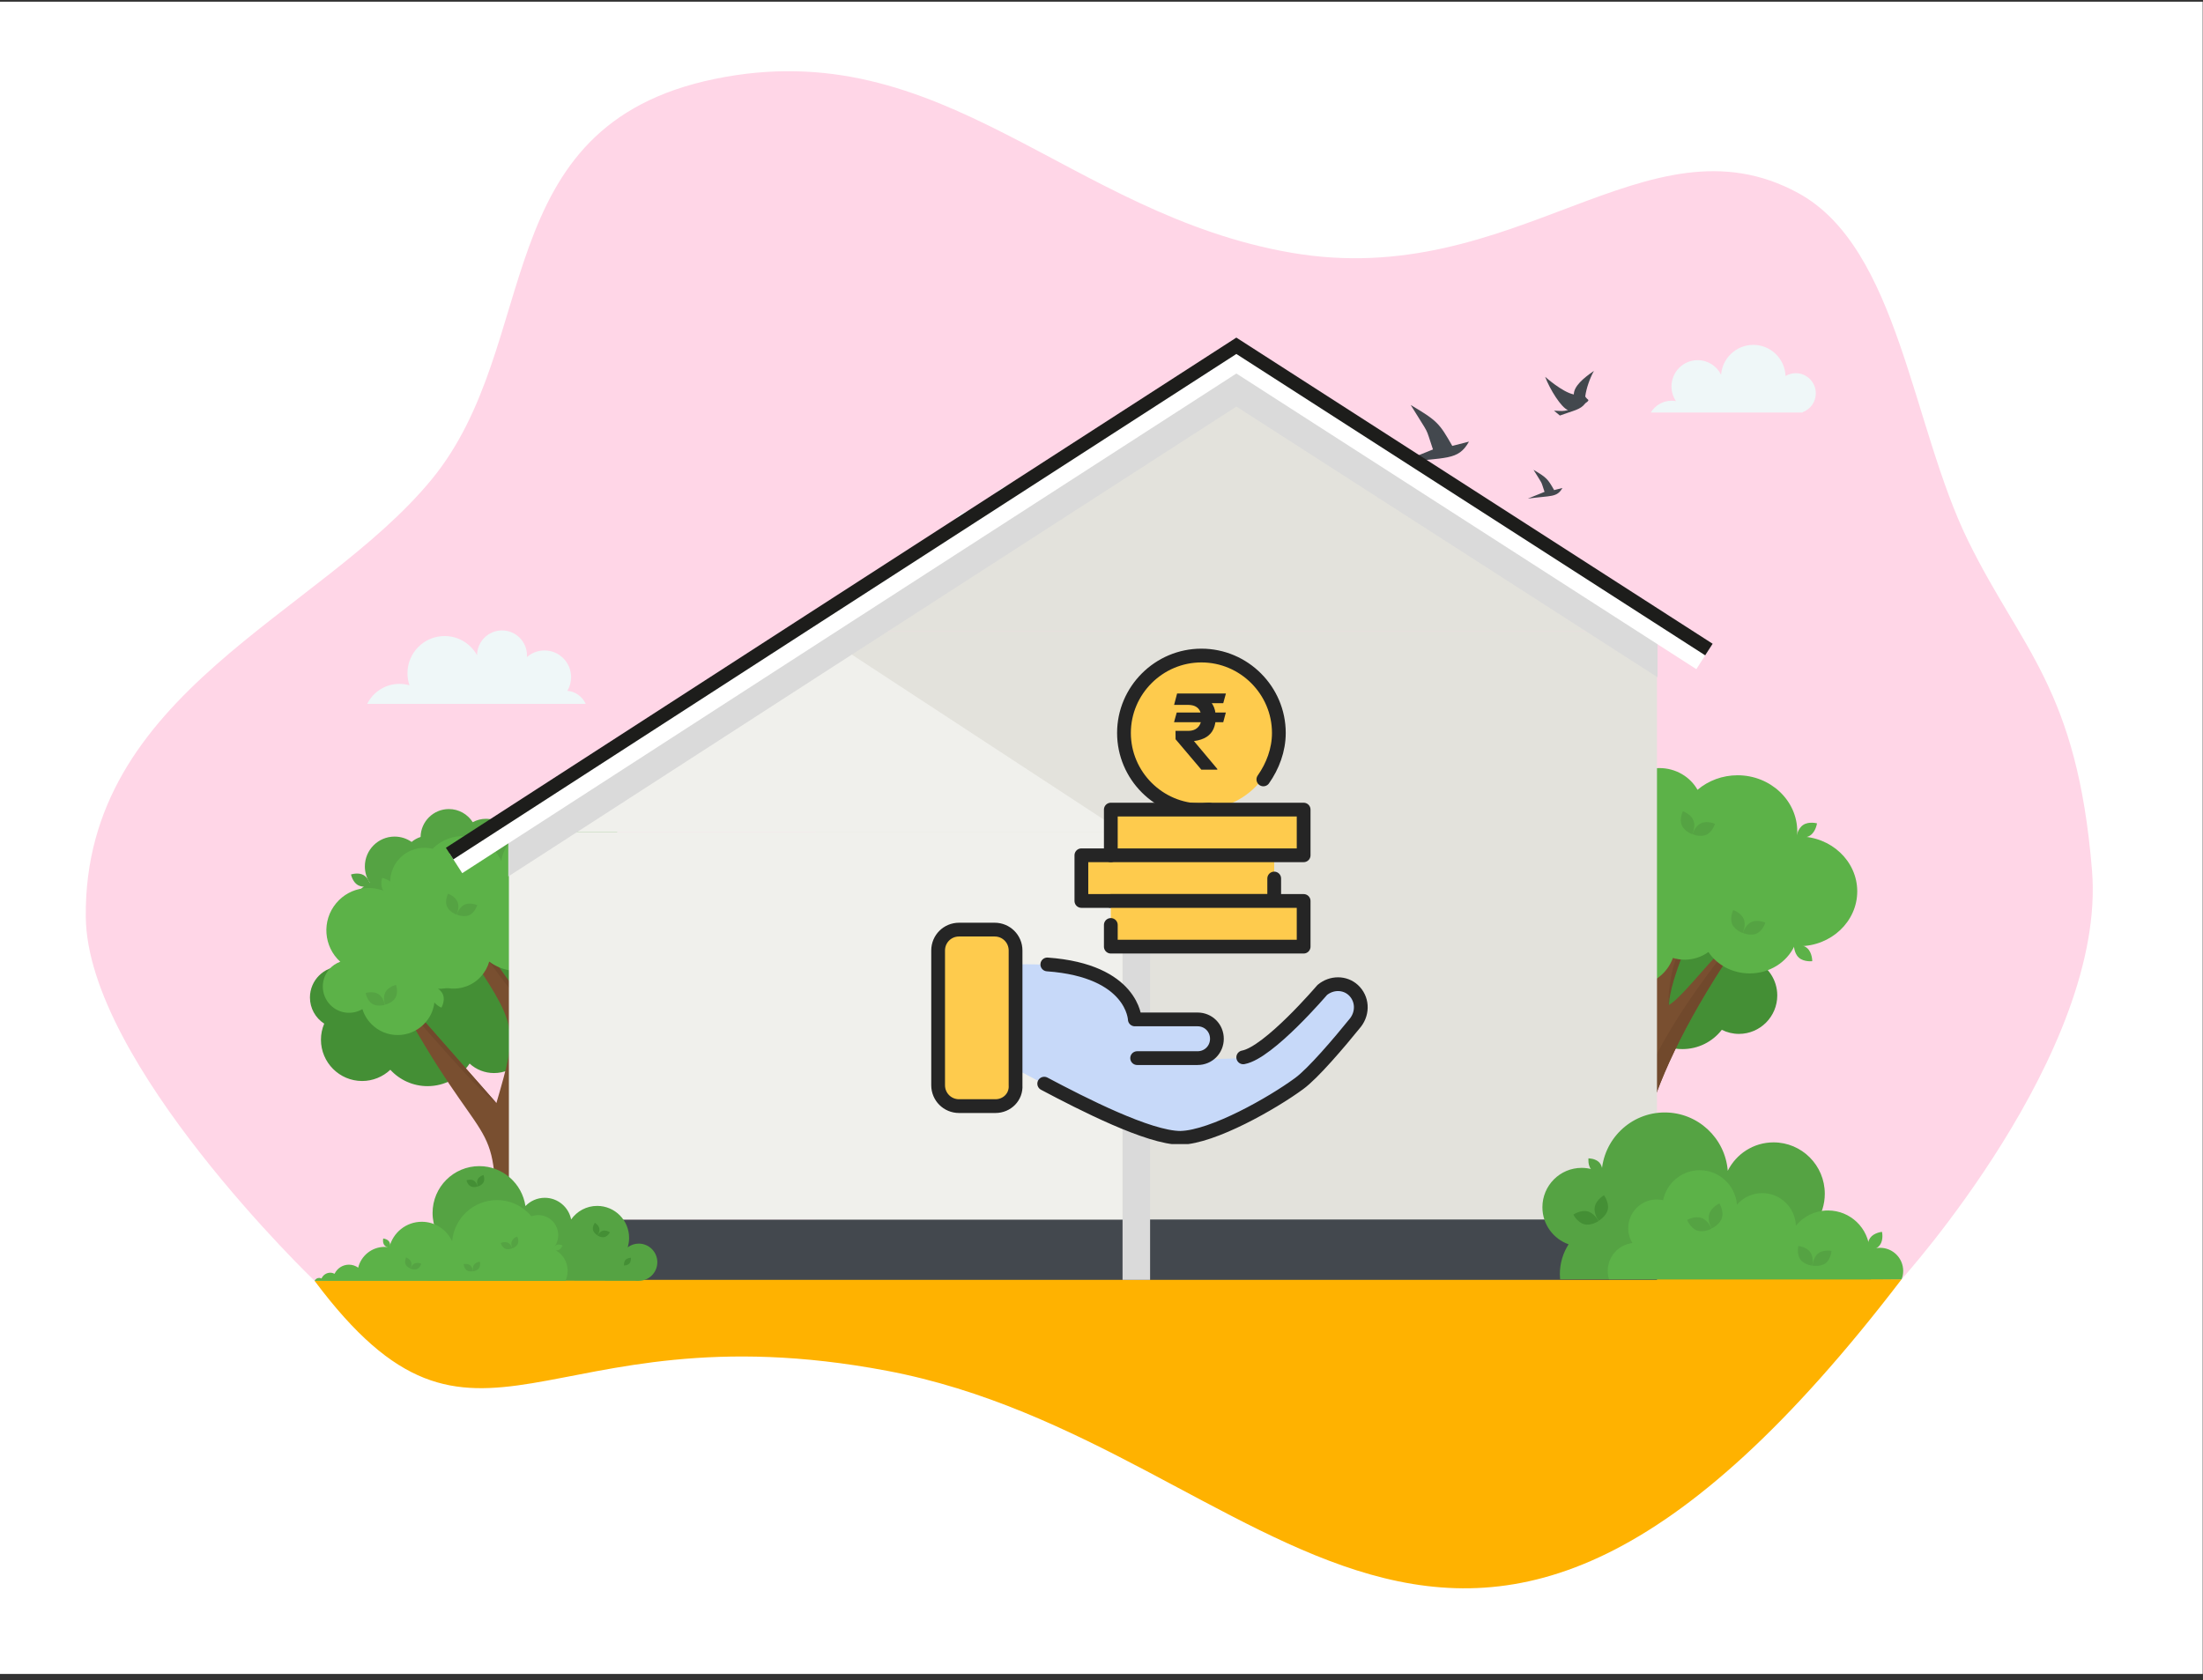 <svg width="270" height="206" viewBox="0 0 270 206" fill="none" xmlns="http://www.w3.org/2000/svg">
<rect x="0" y="0" width="270" height="206" fill="#333333" stroke="none"/>
<g clip-path="url(#clip0_5223_3300)">
<path d="M269.963 0.209H0V205.212H269.963V0.209Z" fill="white"/>
<path d="M38.556 157.022C58.592 183.835 66.228 160.008 108.694 168.046C156.411 177.078 177.612 229.361 233.058 156.834L136.305 147.315L38.556 157.022Z" fill="#FFB200"/>
<path d="M38.555 157.022C38.555 157.022 10.695 130.33 10.514 112.424C10.235 84.883 39.172 75.454 52.881 58.802C66.591 42.149 59.548 15.466 87.591 9.679C115.633 3.892 130.862 26.277 158.3 30.99C185.738 35.704 201.804 13.549 220.387 23.664C232.708 30.371 234.296 52.204 241.222 66.316C247.771 79.66 254.582 84.425 256.397 106.704C258.212 128.983 233.057 156.834 233.057 156.834C221.59 156.91 206.312 154.63 193.962 154.63C137.394 154.63 75.997 156.363 46.864 156.49C45.438 156.496 39.833 157.044 38.555 157.022Z" fill="#FFD6E7"/>
<path d="M75.709 101.944C75.222 102.532 74.284 102.556 74.284 102.556C74.284 102.556 74.138 101.628 74.625 101.04C75.113 100.452 76.05 100.428 76.05 100.428C76.05 100.428 76.197 101.357 75.709 101.944Z" fill="#55A343"/>
<path d="M44.569 107.283C45.229 107.665 45.411 108.587 45.411 108.587C45.411 108.587 44.524 108.89 43.863 108.507C43.203 108.125 43.02 107.203 43.02 107.203C43.02 107.203 43.909 106.901 44.569 107.283Z" fill="#55A343"/>
<path d="M67.693 99.184C68.798 99.184 69.791 99.76 70.356 100.651C70.802 100.405 71.308 100.272 71.832 100.272C73.058 100.272 74.148 101.018 74.63 102.101C74.733 102.09 74.836 102.085 74.939 102.085C75.974 102.085 76.935 102.614 77.504 103.453C77.714 103.413 77.927 103.393 78.143 103.393C80.043 103.393 81.59 104.944 81.59 106.85C81.59 107.076 81.568 107.298 81.525 107.517C82.744 108.024 83.584 109.229 83.584 110.612C83.584 112.461 82.084 113.964 80.241 113.964C79.718 113.964 79.207 113.841 78.747 113.609C77.93 114.663 76.677 115.291 75.313 115.291C74.491 115.291 73.706 115.064 73.026 114.641C72.458 115.513 71.475 116.077 70.391 116.077C69.405 116.077 68.506 115.625 67.922 114.876C67.199 115.264 66.396 115.466 65.562 115.466C64.621 115.466 63.722 115.21 62.931 114.721C62.281 115.115 61.531 115.328 60.765 115.328C58.459 115.328 56.582 113.446 56.582 111.133C56.582 109.536 57.501 108.108 58.86 107.405C58.512 106.873 58.32 106.244 58.32 105.584C58.32 103.749 59.809 102.256 61.638 102.256C62.325 102.256 62.985 102.468 63.536 102.854C63.83 102.604 64.171 102.415 64.538 102.298C64.565 100.576 65.97 99.184 67.693 99.184Z" fill="#55A343"/>
<path d="M55.014 99.184C56.228 99.184 57.318 99.817 57.939 100.796C58.429 100.525 58.984 100.379 59.561 100.379C60.907 100.379 62.105 101.198 62.635 102.388C62.747 102.376 62.86 102.371 62.974 102.371C64.111 102.371 65.167 102.952 65.792 103.873C66.022 103.83 66.256 103.808 66.493 103.808C68.581 103.808 70.28 105.511 70.28 107.605C70.28 107.853 70.256 108.098 70.209 108.338C71.548 108.895 72.471 110.219 72.471 111.738C72.471 113.769 70.823 115.421 68.798 115.421C68.224 115.421 67.663 115.286 67.157 115.031C66.26 116.188 64.883 116.878 63.385 116.878C62.481 116.878 61.62 116.63 60.872 116.165C60.248 117.122 59.168 117.742 57.978 117.742C56.895 117.742 55.907 117.246 55.265 116.423C54.47 116.849 53.589 117.071 52.672 117.071C51.639 117.071 50.651 116.79 49.782 116.253C49.068 116.686 48.243 116.919 47.403 116.919C44.869 116.919 42.808 114.852 42.808 112.311C42.808 110.557 43.817 108.989 45.31 108.216C44.928 107.631 44.717 106.94 44.717 106.215C44.717 104.199 46.352 102.559 48.363 102.559C49.117 102.559 49.842 102.792 50.447 103.216C50.77 102.942 51.144 102.734 51.548 102.606C51.577 100.713 53.121 99.184 55.014 99.184Z" fill="#55A343"/>
<path d="M48.203 114.198C50.539 114.198 52.588 115.66 53.437 117.738C54.289 116.958 55.41 116.51 56.611 116.51C59.215 116.51 61.334 118.635 61.334 121.247C61.334 121.738 61.26 122.219 61.115 122.678C63.297 122.958 64.989 124.832 64.989 127.096C64.989 129.551 62.997 131.549 60.548 131.549C59.419 131.549 58.363 131.128 57.557 130.386C56.423 132.098 54.504 133.154 52.399 133.154C50.649 133.154 49.004 132.417 47.839 131.146C46.91 132.02 45.675 132.523 44.384 132.523C41.6 132.523 39.336 130.252 39.336 127.46C39.336 126.781 39.472 126.113 39.736 125.491C38.664 124.802 37.987 123.601 37.987 122.289C37.987 120.189 39.69 118.481 41.784 118.481C42.093 118.481 42.4 118.519 42.699 118.594C43.272 116.059 45.517 114.198 48.203 114.198Z" fill="#448F35"/>
<path d="M67.241 110.808C68.517 110.808 69.663 111.395 70.422 112.315C71.296 111.737 72.332 111.413 73.415 111.413C76.32 111.413 78.699 113.709 78.844 116.586C81.505 116.876 83.584 119.144 83.584 121.889C83.584 124.805 81.237 127.183 78.337 127.222C77.534 128.612 76.042 129.509 74.376 129.509C73.015 129.509 71.779 128.919 70.933 127.953C70.416 128.213 69.835 128.355 69.231 128.355C68.101 128.355 67.047 127.843 66.338 127.006C66.177 127.023 66.014 127.031 65.852 127.031C64.152 127.031 62.64 126.136 61.78 124.779C61.358 124.936 60.904 125.019 60.436 125.019C58.311 125.019 56.582 123.285 56.582 121.154C56.582 119.762 57.302 118.542 58.407 117.862C58.381 117.671 58.368 117.478 58.368 117.285C58.368 114.901 60.302 112.962 62.679 112.962C62.981 112.962 63.279 112.993 63.569 113.055C64.256 111.722 65.644 110.808 67.241 110.808Z" fill="#448F35"/>
<path d="M76.686 136.758C74.752 137.63 72.535 137.079 71.21 135.552C70.976 135.732 70.721 135.886 70.448 136.009C68.511 136.882 66.227 136.013 65.356 134.071C64.485 132.128 65.352 129.838 67.288 128.964C67.952 128.665 68.674 128.563 69.376 128.657C70.129 127.308 71.287 126.241 72.719 125.595C73.946 125.041 75.273 124.844 76.593 125.013C76.962 124.693 77.373 124.43 77.823 124.228C78.058 124.122 78.3 124.034 78.547 123.965C78.893 123.24 79.486 122.65 80.231 122.314C81.954 121.537 83.987 122.311 84.761 124.038C85.487 125.657 84.856 127.548 83.357 128.42C83.736 130.266 82.803 132.2 81.019 133.005C80.496 133.241 79.932 133.361 79.368 133.365C79.08 134.833 78.103 136.119 76.686 136.758Z" fill="#448F35"/>
<path d="M50.364 125.267C60.364 142.834 61.076 135.901 60.64 154.124C60.635 154.333 60.802 154.507 61.011 154.509C63.761 154.53 64.017 153.449 65.501 154.189C65.748 154.312 66.038 154.132 66.04 153.856C66.138 130.766 61.493 133.459 80.426 123.531L79.749 122.222L66.701 127.155L72.957 115.401L71.035 115.94C71.701 115.21 67.855 120.228 64.636 123.44L58.057 114.243L56.741 115.766C63.543 125.907 63.543 125.907 60.84 135.225L51.184 124.256L50.364 125.267Z" fill="#794F30"/>
<path d="M65.885 127.674L66.701 127.154L72.957 115.401L72.116 115.636L65.885 127.674Z" fill="#71492C"/>
<path d="M64.636 123.439L58.057 114.243L57.666 114.695C63.227 122.47 63.079 122.012 64.636 123.439Z" fill="#71492C"/>
<path d="M60.84 135.224L51.184 124.255L50.841 124.678C58.047 132.863 59.424 134.255 60.84 135.224Z" fill="#71492C"/>
<path d="M60.913 154.494C60.944 154.503 60.977 154.509 61.011 154.509C62.749 154.522 63.491 154.095 64.177 153.966C63.262 153.775 62.73 154.388 60.913 154.494Z" fill="#71492C"/>
<path d="M80.426 123.531L79.749 122.222L79.151 122.448L79.711 123.531C60.778 133.458 65.423 130.766 65.324 153.856C65.324 153.941 65.294 154.015 65.248 154.076C65.329 154.108 65.413 154.145 65.501 154.189C65.748 154.312 66.038 154.132 66.04 153.856C66.138 130.766 61.493 133.458 80.426 123.531Z" fill="#71492C"/>
<path d="M87.04 113.146C88.767 115.239 88.645 118.264 86.863 120.212C87.399 120.475 87.879 120.85 88.267 121.319C89.761 123.131 89.507 125.824 87.701 127.324C85.893 128.823 83.207 128.568 81.713 126.756C81.081 125.99 80.742 125.042 80.736 124.067C78.711 123.705 76.899 122.649 75.573 121.041C74.464 119.697 73.795 118.089 73.621 116.364C73.03 116.018 72.51 115.575 72.072 115.043C71.802 114.716 71.569 114.361 71.376 113.984C70.387 113.905 69.46 113.43 68.82 112.654C67.521 111.08 67.742 108.739 69.312 107.436C70.883 106.133 73.217 106.354 74.516 107.929C74.564 107.987 74.61 108.046 74.653 108.106C76.588 106.76 79.271 107.103 80.799 108.956C81.356 109.631 81.704 110.452 81.812 111.311C83.727 110.911 85.756 111.589 87.04 113.146Z" fill="#5CB248"/>
<path d="M41.204 110.724C42.95 108.63 45.988 108.267 48.17 109.818C47.558 108.403 47.742 106.704 48.796 105.44C50.283 103.657 52.929 103.42 54.708 104.911C55.376 105.471 55.826 106.196 56.049 106.976C56.163 106.776 56.292 106.582 56.445 106.399C57.826 104.743 60.284 104.523 61.935 105.908C63.587 107.292 63.806 109.757 62.425 111.413C61.524 112.493 60.166 112.958 58.872 112.769C59.917 114.778 59.725 117.303 58.185 119.149C56.9 120.691 54.983 121.389 53.129 121.184C53.487 122.56 53.203 124.082 52.224 125.256C50.615 127.186 47.751 127.442 45.827 125.829C45.138 125.251 44.667 124.51 44.414 123.711C43.275 124.387 41.789 124.312 40.716 123.412C39.354 122.27 39.173 120.237 40.312 118.871C40.694 118.411 41.179 118.09 41.703 117.903C39.652 116.04 39.413 112.872 41.204 110.724Z" fill="#5CB248"/>
<path d="M54.983 102.801C57.547 101.886 60.349 103.12 61.443 105.568C61.632 104.038 62.651 102.667 64.199 102.115C66.382 101.336 68.783 102.48 69.56 104.67C69.852 105.493 69.872 106.346 69.67 107.132C69.869 107.018 70.079 106.916 70.303 106.836C72.331 106.113 74.56 107.175 75.281 109.209C76.003 111.242 74.944 113.478 72.915 114.201C71.593 114.673 70.187 114.381 69.168 113.56C69.051 115.822 67.606 117.9 65.346 118.707C63.458 119.38 61.452 119.005 59.96 117.884C59.572 119.252 58.555 120.419 57.117 120.932C54.754 121.775 52.157 120.537 51.317 118.168C51.016 117.319 50.985 116.441 51.173 115.624C49.849 115.626 48.607 114.805 48.138 113.483C47.542 111.805 48.416 109.962 50.089 109.365C50.652 109.164 51.232 109.133 51.778 109.24C50.954 106.59 52.352 103.739 54.983 102.801Z" fill="#5CB248"/>
<path d="M67.889 122.6C65.302 121.894 63.776 119.218 64.48 116.623C64.56 116.328 64.669 116.048 64.797 115.782C63.95 116.334 62.884 116.538 61.834 116.251C59.877 115.717 58.723 113.694 59.256 111.732C59.788 109.771 61.806 108.613 63.762 109.147C64.866 109.449 65.714 110.224 66.148 111.195C68.026 110.098 70.324 109.726 72.586 110.344C74.408 110.841 75.923 111.904 77.001 113.29C77.741 113.167 78.518 113.195 79.29 113.405C79.842 113.556 80.349 113.789 80.805 114.086C81.55 113.469 82.571 113.211 83.573 113.485C85.214 113.933 86.182 115.629 85.736 117.275C85.289 118.92 83.597 119.891 81.956 119.443C81.572 119.338 81.227 119.163 80.927 118.938C80.904 119.149 80.869 119.361 80.812 119.573C80.228 121.725 78.015 122.994 75.87 122.408C74.735 122.099 73.85 121.33 73.351 120.359C72.272 122.212 70.054 123.191 67.889 122.6Z" fill="#5CB248"/>
<path d="M56.081 110.575C56.37 111.283 55.95 112.124 55.95 112.124C55.95 112.124 55.064 111.817 54.776 111.109C54.488 110.401 54.908 109.56 54.908 109.56C54.908 109.56 55.794 109.867 56.081 110.575Z" fill="#55A343"/>
<path d="M57.527 112.186C56.834 112.504 55.978 112.119 55.978 112.119C55.978 112.119 56.247 111.218 56.94 110.9C57.633 110.582 58.489 110.967 58.489 110.967C58.489 110.967 58.22 111.867 57.527 112.186Z" fill="#55A343"/>
<path d="M75.402 114.489C76.052 114.889 76.21 115.816 76.21 115.816C76.21 115.816 75.314 116.094 74.665 115.694C74.015 115.294 73.857 114.367 73.857 114.367C73.857 114.367 74.752 114.089 75.402 114.489Z" fill="#55A343"/>
<path d="M77.518 114.93C77.147 115.598 76.23 115.795 76.23 115.795C76.23 115.795 75.915 114.91 76.286 114.242C76.657 113.574 77.574 113.377 77.574 113.377C77.574 113.377 77.889 114.262 77.518 114.93Z" fill="#55A343"/>
<path d="M46.363 121.858C47.013 122.258 47.17 123.185 47.17 123.185C47.17 123.185 46.275 123.463 45.625 123.063C44.975 122.663 44.817 121.736 44.817 121.736C44.817 121.736 45.713 121.458 46.363 121.858Z" fill="#55A343"/>
<path d="M48.478 122.299C48.107 122.967 47.191 123.164 47.191 123.164C47.191 123.164 46.876 122.279 47.247 121.611C47.618 120.943 48.535 120.746 48.535 120.746C48.535 120.746 48.849 121.631 48.478 122.299Z" fill="#55A343"/>
<path d="M87.946 120.624C87.184 120.663 86.531 119.988 86.531 119.988C86.531 119.988 87.113 119.251 87.874 119.212C88.636 119.174 89.289 119.848 89.289 119.848C89.289 119.848 88.707 120.586 87.946 120.624Z" fill="#5CB248"/>
<path d="M52.983 122.453C52.733 121.731 53.197 120.914 53.197 120.914C53.197 120.914 54.065 121.268 54.315 121.99C54.565 122.712 54.101 123.529 54.101 123.529C54.101 123.529 53.233 123.175 52.983 122.453Z" fill="#5CB248"/>
<path d="M72.491 121.584C72.554 120.822 73.307 120.262 73.307 120.262C73.307 120.262 73.959 120.938 73.896 121.7C73.833 122.462 73.079 123.021 73.079 123.021C73.079 123.021 72.428 122.346 72.491 121.584Z" fill="#5CB248"/>
<path d="M71.045 106.438C70.574 107.039 69.638 107.09 69.638 107.09C69.638 107.09 69.465 106.166 69.936 105.564C70.407 104.963 71.343 104.913 71.343 104.913C71.343 104.913 71.516 105.837 71.045 106.438Z" fill="#5CB248"/>
<path d="M48.156 108.432C48.559 109.081 48.287 109.981 48.287 109.981C48.287 109.981 47.362 109.828 46.959 109.179C46.556 108.53 46.828 107.63 46.828 107.63C46.828 107.63 47.753 107.783 48.156 108.432Z" fill="#5CB248"/>
<path d="M178.835 121.69C179.283 120.981 180.299 120.823 180.299 120.823C180.299 120.823 180.589 121.812 180.141 122.521C179.693 123.229 178.677 123.388 178.677 123.388C178.677 123.388 178.387 122.398 178.835 121.69Z" fill="#55A343"/>
<path d="M195.49 105.976C197.042 105.976 198.438 106.786 199.232 108.038C199.859 107.692 200.569 107.505 201.306 107.505C203.029 107.505 204.56 108.553 205.238 110.075C205.382 110.06 205.527 110.053 205.672 110.053C207.127 110.053 208.477 110.796 209.278 111.975C209.572 111.92 209.872 111.892 210.175 111.892C212.846 111.892 215.019 114.071 215.019 116.749C215.019 117.067 214.988 117.379 214.928 117.686C216.641 118.399 217.822 120.093 217.822 122.036C217.822 124.634 215.714 126.748 213.123 126.748C212.388 126.748 211.671 126.574 211.024 126.248C209.876 127.729 208.115 128.611 206.198 128.611C205.042 128.611 203.94 128.293 202.984 127.698C202.186 128.923 200.804 129.716 199.281 129.716C197.895 129.716 196.632 129.081 195.811 128.029C194.794 128.574 193.666 128.858 192.493 128.858C191.171 128.858 189.908 128.498 188.796 127.811C187.883 128.365 186.828 128.664 185.752 128.664C182.511 128.664 179.874 126.02 179.874 122.769C179.874 120.524 181.165 118.518 183.075 117.53C182.586 116.782 182.316 115.898 182.316 114.971C182.316 112.392 184.408 110.294 186.98 110.294C187.945 110.294 188.872 110.591 189.647 111.134C190.06 110.783 190.539 110.518 191.055 110.353C191.093 107.933 193.068 105.976 195.49 105.976Z" fill="#448F35"/>
<path d="M185.569 99.786C187.784 99.786 189.774 101.06 190.752 102.967C191.659 102.131 192.858 101.647 194.122 101.647C196.87 101.647 199.105 103.889 199.105 106.644C199.105 106.913 199.084 107.18 199.041 107.442C201.173 107.483 202.896 109.235 202.896 111.383C202.896 112.84 202.109 114.15 200.857 114.837C200.482 116.466 199.038 117.644 197.325 117.644C196.704 117.644 196.101 117.485 195.567 117.186C195.17 117.522 194.664 117.714 194.122 117.714C193.669 117.714 193.237 117.576 192.875 117.333C192.825 117.389 192.773 117.444 192.72 117.497C191.874 118.345 190.749 118.812 189.553 118.812C188.356 118.812 187.231 118.345 186.385 117.497C186.335 117.447 186.286 117.396 186.239 117.344C185.398 118.296 184.177 118.868 182.873 118.868C180.46 118.868 178.484 116.951 178.382 114.555C176.833 114.502 175.589 113.223 175.589 111.657C175.589 111.599 175.591 111.54 175.595 111.481C174.895 110.753 174.502 109.784 174.502 108.759C174.502 106.592 176.26 104.829 178.421 104.829C178.889 104.829 179.345 104.911 179.772 105.068C180.052 102.108 182.545 99.786 185.569 99.786Z" fill="#55A343"/>
<path d="M184.414 120.71C195.451 131.478 194.552 150.019 194.292 153.358C194.275 153.58 194.494 153.748 194.701 153.667C196.74 152.861 199.802 153.453 201.022 153.744C201.25 153.799 201.453 153.584 201.384 153.36C199.011 145.636 200.493 134.35 212.174 116.844C212.174 116.844 211.55 116 210.889 116.635C208.99 118.461 205.989 122.395 204.538 123.203C204.196 120.126 207.782 113.429 207.782 113.429C207.782 113.429 203.701 119.246 201.805 118.642C199.91 118.039 199.427 113.073 199.427 113.073L197.71 113.445C203.324 124.791 198.632 132.497 198.632 132.497C198.632 132.497 194.314 127.878 195.052 116.754L193.415 116.929C193.415 116.929 194.037 128.208 193.654 128.513C193.37 128.738 187.737 118.868 187.737 118.868L184.414 120.71Z" fill="#794F30"/>
<path d="M194.151 116.851C193.453 127.769 196.896 131.369 198.633 132.496C197.5 130.828 194.478 125.407 195.052 116.754L194.151 116.851Z" fill="#71492C"/>
<path d="M200.909 118.642C201.141 118.716 201.406 118.693 201.691 118.597C199.891 117.834 199.427 113.072 199.427 113.072L198.552 113.262C198.663 114.172 199.234 118.109 200.909 118.642Z" fill="#71492C"/>
<path d="M204.539 123.202C204.685 119.92 207.782 113.428 207.782 113.428C207.782 113.428 207.094 115.033 205.852 116.401C204.428 119.46 204.394 123.334 204.539 123.202Z" fill="#71492C"/>
<path d="M193.654 128.513C192.04 126.042 187.738 118.868 187.738 118.868L187.057 119.245C187.939 120.783 189.979 124.857 193.654 128.513Z" fill="#71492C"/>
<path d="M212.175 116.844C212.175 116.844 211.605 116.077 210.979 116.561C211.163 116.688 211.278 116.844 211.278 116.844C198.78 132.846 196.847 142.937 200.488 153.36C200.52 153.453 200.496 153.545 200.447 153.617C200.666 153.662 200.862 153.706 201.023 153.744C201.251 153.799 201.453 153.584 201.384 153.36C199.011 145.635 200.493 134.349 212.175 116.844Z" fill="#71492C"/>
<path d="M194.316 153.502C194.378 153.645 194.543 153.73 194.701 153.667C195.337 153.416 196.072 153.3 196.819 153.27C195.97 153.237 195.094 153.291 194.316 153.502Z" fill="#71492C"/>
<path d="M220.486 102.546C220.406 102.546 220.325 102.547 220.244 102.549C220.264 102.347 220.273 102.143 220.273 101.938C220.273 98.135 216.991 95.042 212.957 95.042C211.116 95.042 209.374 95.695 208.048 96.825C207.159 95.242 205.392 94.159 203.37 94.159C200.999 94.159 198.987 95.636 198.317 97.666C197.675 97.427 196.986 97.302 196.286 97.302C193.214 97.302 190.714 99.658 190.714 102.553C190.714 103.033 190.785 103.51 190.923 103.97C189.181 104.214 186.043 105.976 186.006 108.892C185.128 108.333 184.103 108.027 183.051 108.027C180.165 108.027 177.789 110.258 177.549 113.091C177.46 113.085 177.37 113.083 177.281 113.083C174.827 113.083 172.832 115.084 172.832 117.544C172.832 120.004 174.827 122.006 177.281 122.006C178.489 122.006 179.639 121.508 180.471 120.649C180.968 120.759 181.475 120.814 181.985 120.814C182.813 120.814 183.622 120.67 184.396 120.386C186.124 121.548 188.125 122.16 190.218 122.16C192.723 122.16 195.09 121.286 196.979 119.68C197.885 120.422 199.022 120.835 200.216 120.835C202.43 120.835 204.32 119.418 205.032 117.44C205.488 117.576 205.968 117.65 206.461 117.65C207.543 117.65 208.563 117.31 209.383 116.709C210.454 118.313 212.337 119.334 214.449 119.334C216.852 119.334 218.978 117.993 219.924 115.977C220.112 115.991 220.3 115.998 220.487 115.998C224.422 115.998 227.624 112.98 227.624 109.272C227.623 105.563 224.422 102.546 220.486 102.546Z" fill="#5CB248"/>
<path d="M194.113 107.248C194.838 107.666 195.04 108.677 195.04 108.677C195.04 108.677 194.067 109.011 193.341 108.592C192.617 108.174 192.415 107.163 192.415 107.163C192.415 107.163 193.388 106.83 194.113 107.248Z" fill="#55A343"/>
<path d="M196.446 107.666C196.06 108.41 195.061 108.654 195.061 108.654C195.061 108.654 194.688 107.693 195.075 106.949C195.461 106.205 196.46 105.961 196.46 105.961C196.46 105.961 196.833 106.922 196.446 107.666Z" fill="#55A343"/>
<path d="M207.544 100.566C207.859 101.343 207.399 102.265 207.399 102.265C207.399 102.265 206.427 101.928 206.112 101.151C205.796 100.375 206.256 99.452 206.256 99.452C206.256 99.452 207.228 99.789 207.544 100.566Z" fill="#55A343"/>
<path d="M209.13 102.333C208.37 102.682 207.431 102.26 207.431 102.26C207.431 102.26 207.726 101.272 208.486 100.923C209.247 100.574 210.185 100.996 210.185 100.996C210.185 100.996 209.89 101.984 209.13 102.333Z" fill="#55A343"/>
<path d="M213.717 112.676C214.033 113.453 213.573 114.376 213.573 114.376C213.573 114.376 212.601 114.039 212.285 113.262C211.969 112.485 212.429 111.563 212.429 111.563C212.429 111.563 213.401 111.9 213.717 112.676Z" fill="#55A343"/>
<path d="M215.303 114.443C214.542 114.792 213.604 114.37 213.604 114.37C213.604 114.37 213.899 113.382 214.659 113.033C215.42 112.684 216.358 113.106 216.358 113.106C216.358 113.106 216.063 114.094 215.303 114.443Z" fill="#55A343"/>
<path d="M198.442 96.051C198.757 96.828 198.297 97.75 198.297 97.75C198.297 97.75 197.325 97.413 197.01 96.636C196.694 95.86 197.154 94.938 197.154 94.938C197.154 94.938 198.126 95.275 198.442 96.051Z" fill="#5CB248"/>
<path d="M221.853 102.423C221.156 102.885 220.164 102.614 220.164 102.614C220.164 102.614 220.302 101.592 221 101.129C221.698 100.667 222.69 100.938 222.69 100.938C222.69 100.938 222.551 101.96 221.853 102.423Z" fill="#5CB248"/>
<path d="M220.466 117.397C219.843 116.837 219.855 115.806 219.855 115.806C219.855 115.806 220.876 115.683 221.499 116.243C222.121 116.803 222.109 117.834 222.109 117.834C222.109 117.834 221.089 117.957 220.466 117.397Z" fill="#5CB248"/>
<path d="M196.347 121.057C196.315 120.219 197.063 119.51 197.063 119.51C197.063 119.51 197.861 120.161 197.892 120.999C197.923 121.837 197.176 122.546 197.176 122.546C197.176 122.546 196.378 121.895 196.347 121.057Z" fill="#5CB248"/>
<path d="M135.71 65.532C135.373 64.744 134.593 64.192 133.684 64.192C133.399 64.192 133.128 64.248 132.879 64.346C132.903 64.196 132.918 64.043 132.918 63.886C132.918 62.29 131.628 60.996 130.037 60.996C129.195 60.996 128.44 61.361 127.913 61.938C127.515 60.453 126.167 59.36 124.561 59.36C122.643 59.36 121.087 60.919 121.087 62.844C121.087 63.063 121.109 63.277 121.148 63.485C120.667 62.944 119.969 62.602 119.189 62.602C117.738 62.602 116.562 63.782 116.562 65.237C116.562 65.337 116.568 65.435 116.579 65.532H135.71Z" fill="#F7FBFC"/>
<path d="M202.32 50.575H220.928C220.921 50.563 220.914 50.551 220.907 50.54C221.861 50.201 222.547 49.29 222.547 48.217C222.547 46.855 221.446 45.751 220.088 45.751C219.631 45.751 219.205 45.878 218.839 46.095C218.755 43.974 217.019 42.279 214.883 42.279C212.802 42.279 211.099 43.889 210.935 45.934C210.408 44.879 209.324 44.154 208.067 44.154C206.295 44.154 204.857 45.595 204.857 47.373C204.857 48.041 205.06 48.661 205.408 49.175C205.235 49.144 205.058 49.125 204.876 49.125C203.791 49.125 202.842 49.706 202.32 50.575Z" fill="#EFF7F8"/>
<path d="M71.786 86.291C71.387 85.411 70.54 84.777 69.536 84.687C69.826 84.197 69.996 83.627 69.996 83.015C69.996 81.207 68.534 79.74 66.73 79.74C65.904 79.74 65.153 80.05 64.578 80.556C64.582 80.489 64.588 80.421 64.588 80.352C64.588 78.658 63.218 77.284 61.528 77.284C59.846 77.284 58.482 78.645 58.469 80.329C57.694 78.925 56.202 77.974 54.488 77.974C51.977 77.974 49.94 80.016 49.94 82.534C49.94 83.051 50.027 83.547 50.185 84.011C49.796 83.898 49.385 83.837 48.959 83.837C47.227 83.837 45.729 84.836 45.006 86.291H71.786Z" fill="#EFF7F8"/>
<path d="M171.507 56.764C177.25 55.985 178.687 56.533 180.039 54.139L177.992 54.664C176.415 51.891 176.146 51.574 172.9 49.653C175.335 53.639 174.594 52.041 175.624 55.099L171.507 56.764Z" fill="#43484E"/>
<path d="M187.256 61.124C190.106 60.737 190.819 61.01 191.49 59.822L190.475 60.083C189.692 58.706 189.558 58.549 187.947 57.596C189.156 59.574 188.788 58.781 189.299 60.298L187.256 61.124Z" fill="#43484E"/>
<path d="M194.678 49.04C194.678 49.04 194.275 48.693 194.291 48.576C194.421 47.612 194.83 46.416 195.351 45.472C194.042 46.362 192.887 47.366 192.888 48.358C191.48 48.081 189.373 46.193 189.373 46.193C189.954 47.734 191.356 49.992 192.177 50.273C191.556 50.429 191.416 50.392 190.459 50.343L191.177 50.942C192.869 50.317 193.693 50.242 194.284 49.456C194.375 49.335 194.629 49.279 194.678 49.04Z" fill="#43484E"/>
<path d="M203.081 77.351H99.975V150.449H203.081V77.351Z" fill="#E3E2DC"/>
<path d="M203.082 149.503H62.371V156.901H203.082V149.503Z" fill="#43484E"/>
<path d="M151.528 44.09L99.975 77.351H203.081L151.528 44.09Z" fill="#E3E2DC"/>
<path d="M137.58 101.975H62.371V149.502H137.58V101.975Z" fill="#F0F0EC"/>
<path d="M99.975 77.351L62.371 101.975H137.579L99.975 77.351Z" fill="#F0F0EC"/>
<path d="M203.146 75.579L151.527 42.391L99.203 76.15L62.296 99.995V107.449L100.746 82.606L151.53 49.842L203.146 83.028V75.579Z" fill="#DADADA"/>
<path d="M56.65 107.045L55.106 104.641L99.203 76.15L151.527 42.391L209.444 79.629L207.904 82.036L151.53 45.789L100.746 78.554L56.65 107.045Z" fill="white"/>
<path d="M140.955 102.996H137.58V156.901H140.955V102.996Z" fill="#DADADA"/>
<path d="M55.106 104.641L99.203 76.15L151.527 42.391L209.444 79.629" stroke="#1D1D1B" stroke-width="1.687" stroke-miterlimit="10"/>
<path d="M140.968 108.768L142.231 109.555L143.061 107L140.954 105.616L140.968 108.768Z" fill="#DADADA"/>
<path d="M58.753 142.96C55.591 142.954 53.023 145.52 53.017 148.69C53.015 149.516 53.191 150.3 53.503 151.01C53.247 150.939 52.978 150.897 52.699 150.897C51.026 150.894 49.667 152.251 49.664 153.929C49.661 155.607 51.014 156.969 52.688 156.973L78.281 157.022C79.538 157.024 80.559 156.004 80.562 154.744C80.564 153.483 79.547 152.459 78.29 152.457C77.781 152.456 77.312 152.625 76.932 152.908C77.042 152.546 77.103 152.163 77.104 151.766C77.108 149.599 75.36 147.839 73.199 147.835C71.877 147.832 70.709 148.489 69.999 149.495C69.698 147.985 68.369 146.845 66.774 146.842C65.841 146.84 64.999 147.229 64.398 147.854C63.989 145.09 61.623 142.966 58.753 142.96Z" fill="#55A343"/>
<path d="M38.556 157.022C38.654 156.81 38.867 156.663 39.115 156.663C39.22 156.663 39.317 156.691 39.403 156.737C39.583 156.319 39.997 156.026 40.48 156.026C40.67 156.026 40.847 156.076 41.006 156.156C41.319 155.497 41.988 155.04 42.765 155.04C43.189 155.04 43.579 155.177 43.899 155.407C44.257 153.946 45.568 152.861 47.136 152.861C47.334 152.861 47.528 152.881 47.717 152.915C48.154 151.117 49.766 149.78 51.694 149.78C53.345 149.78 54.764 150.761 55.413 152.171C55.657 149.343 58.02 147.123 60.904 147.123C62.604 147.123 64.123 147.895 65.134 149.108C65.394 149.014 65.674 148.96 65.966 148.96C67.32 148.96 68.418 150.06 68.418 151.418C68.418 152.065 68.167 152.652 67.759 153.09C68.822 153.528 69.57 154.575 69.57 155.798C69.57 156.235 69.474 156.65 69.302 157.022H38.556V157.022Z" fill="#5CB248"/>
<path d="M62.726 152.162C62.563 152.564 62.8 153.04 62.8 153.04C62.8 153.04 63.302 152.866 63.465 152.465C63.628 152.064 63.391 151.588 63.391 151.588C63.391 151.588 62.889 151.761 62.726 152.162Z" fill="#55A343"/>
<path d="M61.907 153.075C62.3 153.255 62.784 153.037 62.784 153.037C62.784 153.037 62.632 152.527 62.239 152.346C61.846 152.166 61.362 152.384 61.362 152.384C61.362 152.384 61.514 152.894 61.907 153.075Z" fill="#55A343"/>
<path d="M73.892 150.878C73.474 150.984 73.232 151.459 73.232 151.459C73.232 151.459 73.669 151.761 74.088 151.654C74.507 151.548 74.748 151.074 74.748 151.074C74.748 151.074 74.311 150.772 73.892 150.878Z" fill="#448F35"/>
<path d="M72.674 150.758C72.762 151.182 73.225 151.444 73.225 151.444C73.225 151.444 73.544 151.018 73.456 150.594C73.368 150.17 72.906 149.908 72.906 149.908C72.906 149.908 72.586 150.334 72.674 150.758Z" fill="#448F35"/>
<path d="M58.55 144.574C58.359 144.962 58.561 145.454 58.561 145.454C58.561 145.454 59.074 145.317 59.266 144.929C59.457 144.54 59.254 144.048 59.254 144.048C59.254 144.048 58.742 144.185 58.55 144.574Z" fill="#448F35"/>
<path d="M57.668 145.425C58.047 145.633 58.546 145.45 58.546 145.45C58.546 145.45 58.43 144.93 58.052 144.722C57.673 144.514 57.174 144.697 57.174 144.697C57.174 144.697 57.289 145.217 57.668 145.425Z" fill="#448F35"/>
<path d="M50.825 154.887C50.46 155.049 50.313 155.519 50.313 155.519C50.313 155.519 50.758 155.725 51.123 155.564C51.488 155.402 51.634 154.932 51.634 154.932C51.634 154.932 51.19 154.725 50.825 154.887Z" fill="#55A343"/>
<path d="M49.697 154.968C49.843 155.34 50.305 155.506 50.305 155.506C50.305 155.506 50.53 155.069 50.384 154.697C50.238 154.325 49.776 154.158 49.776 154.158C49.776 154.158 49.551 154.595 49.697 154.968Z" fill="#55A343"/>
<path d="M58.095 155.049C57.865 155.376 57.981 155.854 57.981 155.854C57.981 155.854 58.468 155.802 58.698 155.475C58.928 155.148 58.812 154.67 58.812 154.67C58.812 154.67 58.325 154.722 58.095 155.049Z" fill="#55A343"/>
<path d="M57.169 155.701C57.486 155.945 57.967 155.849 57.967 155.849C57.967 155.849 57.935 155.358 57.619 155.114C57.302 154.87 56.821 154.966 56.821 154.966C56.821 154.966 56.853 155.457 57.169 155.701Z" fill="#55A343"/>
<path d="M47.092 152.623C47.323 152.942 47.804 152.987 47.804 152.987C47.804 152.987 47.911 152.514 47.68 152.195C47.449 151.876 46.968 151.832 46.968 151.832C46.968 151.832 46.861 152.305 47.092 152.623Z" fill="#5CB248"/>
<path d="M68.456 153.243C68.795 153.112 68.949 152.691 68.949 152.691C68.949 152.691 68.553 152.483 68.214 152.614C67.875 152.745 67.721 153.166 67.721 153.166C67.721 153.166 68.117 153.374 68.456 153.243Z" fill="#5CB248"/>
<path d="M77.142 154.885C77.374 154.623 77.321 154.196 77.321 154.196C77.321 154.196 76.892 154.193 76.659 154.454C76.427 154.716 76.48 155.144 76.48 155.144C76.48 155.144 76.91 155.147 77.142 154.885Z" fill="#448F35"/>
<path d="M192.245 152.542C191.572 153.599 191.176 154.852 191.176 156.201C191.176 156.415 191.187 156.625 191.207 156.834H229.317C229.4 156.443 229.444 156.038 229.444 155.622C229.444 152.392 226.833 149.773 223.611 149.773C223.255 149.773 222.909 149.81 222.57 149.871C223.25 148.865 223.647 147.652 223.647 146.345C223.647 142.867 220.835 140.047 217.367 140.047C214.909 140.047 212.786 141.466 211.755 143.529C211.436 139.528 208.103 136.379 204.031 136.379C199.853 136.379 196.455 139.696 196.291 143.846C195.575 143.421 194.741 143.172 193.848 143.172C191.191 143.172 189.037 145.332 189.037 147.997C189.037 150.097 190.377 151.879 192.245 152.542Z" fill="#55A343"/>
<path d="M233.063 156.834C233.186 156.516 233.256 156.171 233.256 155.809C233.256 154.242 231.989 152.972 230.426 152.972C229.965 152.972 229.531 153.085 229.146 153.281C229.018 150.562 226.786 148.395 224.042 148.395C222.459 148.395 221.044 149.117 220.106 150.25C220.02 148.037 218.209 146.268 215.981 146.268C214.745 146.268 213.639 146.815 212.882 147.678C212.691 145.317 210.724 143.46 208.32 143.46C206.105 143.46 204.257 145.038 203.833 147.134C203.585 147.078 203.328 147.047 203.063 147.047C201.127 147.047 199.557 148.621 199.557 150.563C199.557 151.231 199.747 151.855 200.07 152.387C198.366 152.593 197.044 154.045 197.044 155.809C197.044 156.167 197.101 156.51 197.202 156.834H233.063Z" fill="#5CB248"/>
<path d="M208.547 149.317C209.376 149.612 209.776 150.619 209.776 150.619C209.776 150.619 208.832 151.149 208.003 150.854C207.174 150.56 206.774 149.552 206.774 149.552C206.774 149.552 207.718 149.022 208.547 149.317Z" fill="#55A343"/>
<path d="M211.039 149.304C210.78 150.147 209.793 150.591 209.793 150.591C209.793 150.591 209.226 149.668 209.485 148.824C209.743 147.982 210.73 147.538 210.73 147.538C210.73 147.538 211.298 148.462 211.039 149.304Z" fill="#55A343"/>
<path d="M194.573 148.506C195.426 148.722 195.918 149.688 195.918 149.688C195.918 149.688 195.027 150.303 194.175 150.087C193.322 149.871 192.83 148.905 192.83 148.905C192.83 148.905 193.721 148.29 194.573 148.506Z" fill="#448F35"/>
<path d="M197.053 148.262C196.874 149.125 195.932 149.659 195.932 149.659C195.932 149.659 195.281 148.792 195.461 147.929C195.641 147.066 196.582 146.532 196.582 146.532C196.582 146.532 197.233 147.399 197.053 148.262Z" fill="#448F35"/>
<path d="M221.874 153.521C222.341 154.187 222.106 155.16 222.106 155.16C222.106 155.16 221.113 155.054 220.645 154.387C220.178 153.721 220.413 152.748 220.413 152.748C220.413 152.748 221.406 152.855 221.874 153.521Z" fill="#55A343"/>
<path d="M223.758 154.847C223.114 155.343 222.134 155.149 222.134 155.149C222.134 155.149 222.199 154.149 222.843 153.653C223.487 153.156 224.467 153.351 224.467 153.351C224.467 153.351 224.402 154.351 223.758 154.847Z" fill="#55A343"/>
<path d="M230.405 152.629C229.935 153.278 228.954 153.368 228.954 153.368C228.954 153.368 228.737 152.405 229.208 151.756C229.679 151.106 230.659 151.016 230.659 151.016C230.659 151.016 230.876 151.979 230.405 152.629Z" fill="#5CB248"/>
<path d="M195.048 143.411C194.575 142.878 194.683 142.007 194.683 142.007C194.683 142.007 195.558 142.001 196.031 142.534C196.504 143.067 196.396 143.937 196.396 143.937C196.396 143.937 195.521 143.944 195.048 143.411Z" fill="#55A343"/>
<g clip-path="url(#clip1_5223_3300)">
<path d="M132.535 104.852H156.167V110.451H132.535V104.852Z" fill="#FECB4D"/>
<path d="M136.142 104.852H132.535V110.451H156.167V107.699" stroke="#252525" stroke-width="1.687" stroke-miterlimit="10" stroke-linecap="round" stroke-linejoin="round"/>
<path d="M166.133 125.352C164.139 127.819 160.913 131.521 159.204 132.85C155.977 135.222 148.669 139.493 144.683 139.493C139.273 139.588 125.037 131.141 124.562 131.141V118.234C138.894 117.759 139.084 125.067 139.084 125.067H146.771C147.436 125.067 148.005 125.352 148.48 125.731C148.859 126.206 149.144 126.775 149.144 127.44C149.144 128.768 148.1 129.812 146.771 129.812C146.771 129.812 150.947 129.907 152.371 129.623C155.503 129.053 162.051 121.366 162.051 121.366C162.621 120.891 163.285 120.701 163.95 120.701C164.614 120.701 165.278 120.986 165.848 121.461C166.987 122.41 167.082 124.118 166.133 125.352Z" fill="#C7D9F9"/>
<path d="M122 135.602H117.54C116.116 135.602 114.977 134.463 114.977 133.039V116.525C114.977 115.102 116.116 113.963 117.54 113.963H121.905C123.329 113.963 124.468 115.102 124.468 116.525V133.039C124.563 134.463 123.424 135.602 122 135.602Z" fill="#FECB4D"/>
<path d="M127.98 132.85C132.63 135.317 140.792 139.493 144.684 139.493C148.67 139.398 155.978 135.222 159.205 132.85C160.913 131.616 164.14 127.819 166.133 125.352C167.082 124.118 166.987 122.41 165.848 121.366C164.804 120.417 163.191 120.417 162.052 121.366C162.052 121.366 155.503 129.053 152.371 129.623M122 135.602H117.54C116.116 135.602 114.977 134.463 114.977 133.039V116.525C114.977 115.102 116.116 113.963 117.54 113.963H121.905C123.329 113.963 124.468 115.102 124.468 116.525V133.039C124.563 134.463 123.424 135.602 122 135.602Z" stroke="#252525" stroke-width="1.687" stroke-miterlimit="10" stroke-linecap="round" stroke-linejoin="round"/>
<path d="M139.369 129.718H146.772C148.1 129.718 149.144 128.674 149.144 127.345C149.144 126.016 148.1 124.972 146.772 124.972H139.084C139.084 124.972 138.894 118.993 128.359 118.234" stroke="#252525" stroke-width="1.687" stroke-miterlimit="10" stroke-linecap="round" stroke-linejoin="round"/>
<path d="M147.151 99.252C152.393 99.252 156.642 95.003 156.642 89.761C156.642 84.519 152.393 80.27 147.151 80.27C141.909 80.27 137.66 84.519 137.66 89.761C137.66 95.003 141.909 99.252 147.151 99.252Z" fill="#FECB4D"/>
<path d="M148.195 99.252C147.91 99.252 147.53 99.347 147.246 99.347C142.026 99.347 137.755 95.076 137.755 89.856C137.755 84.636 142.026 80.365 147.246 80.365C152.466 80.365 156.737 84.636 156.737 89.856C156.737 91.944 155.977 93.937 154.838 95.55" stroke="#252525" stroke-width="1.687" stroke-miterlimit="10" stroke-linecap="round" stroke-linejoin="round"/>
<path d="M136.142 99.252H159.774V104.851H136.142V99.252Z" fill="#FECB4D"/>
<path d="M136.142 99.252H159.774V104.851H136.142V99.252Z" stroke="#252525" stroke-width="1.687" stroke-miterlimit="10" stroke-linecap="round" stroke-linejoin="round"/>
<path d="M136.142 110.451H159.774V116.051H136.142V110.451Z" fill="#FECB4D"/>
<path d="M136.142 113.393V116.051H159.774V110.451H136.142" stroke="#252525" stroke-width="1.687" stroke-miterlimit="10" stroke-linecap="round" stroke-linejoin="round"/>
<path d="M150.24 87.349L149.92 88.535H143.892L144.219 87.349H150.24ZM147.239 94.358L144.078 90.626L144.071 89.6H145.598C145.97 89.6 146.275 89.531 146.515 89.395C146.758 89.254 146.94 89.063 147.06 88.824C147.184 88.585 147.246 88.315 147.246 88.016C147.246 87.704 147.19 87.428 147.079 87.189C146.968 86.945 146.79 86.755 146.547 86.618C146.303 86.481 145.98 86.413 145.578 86.413H143.898L144.264 85.021H145.578C146.339 85.021 146.972 85.137 147.477 85.367C147.985 85.594 148.366 85.925 148.618 86.361C148.875 86.793 149.003 87.315 149.003 87.926C149.003 88.46 148.913 88.933 148.733 89.343C148.558 89.749 148.274 90.081 147.881 90.337C147.487 90.594 146.97 90.765 146.329 90.85L149.195 94.268V94.358H147.239ZM150.247 85.021L149.92 86.207H144.963L145.29 85.021H150.247Z" fill="#252525"/>
</g>
</g>
<defs>
<clipPath id="clip0_5223_3300">
<rect width="269.963" height="205.003" fill="white" transform="translate(0 0.209)"/>
</clipPath>
<clipPath id="clip1_5223_3300">
<rect width="60.742" height="60.742" fill="white" transform="translate(110.516 79.511)"/>
</clipPath>
</defs>
</svg>
